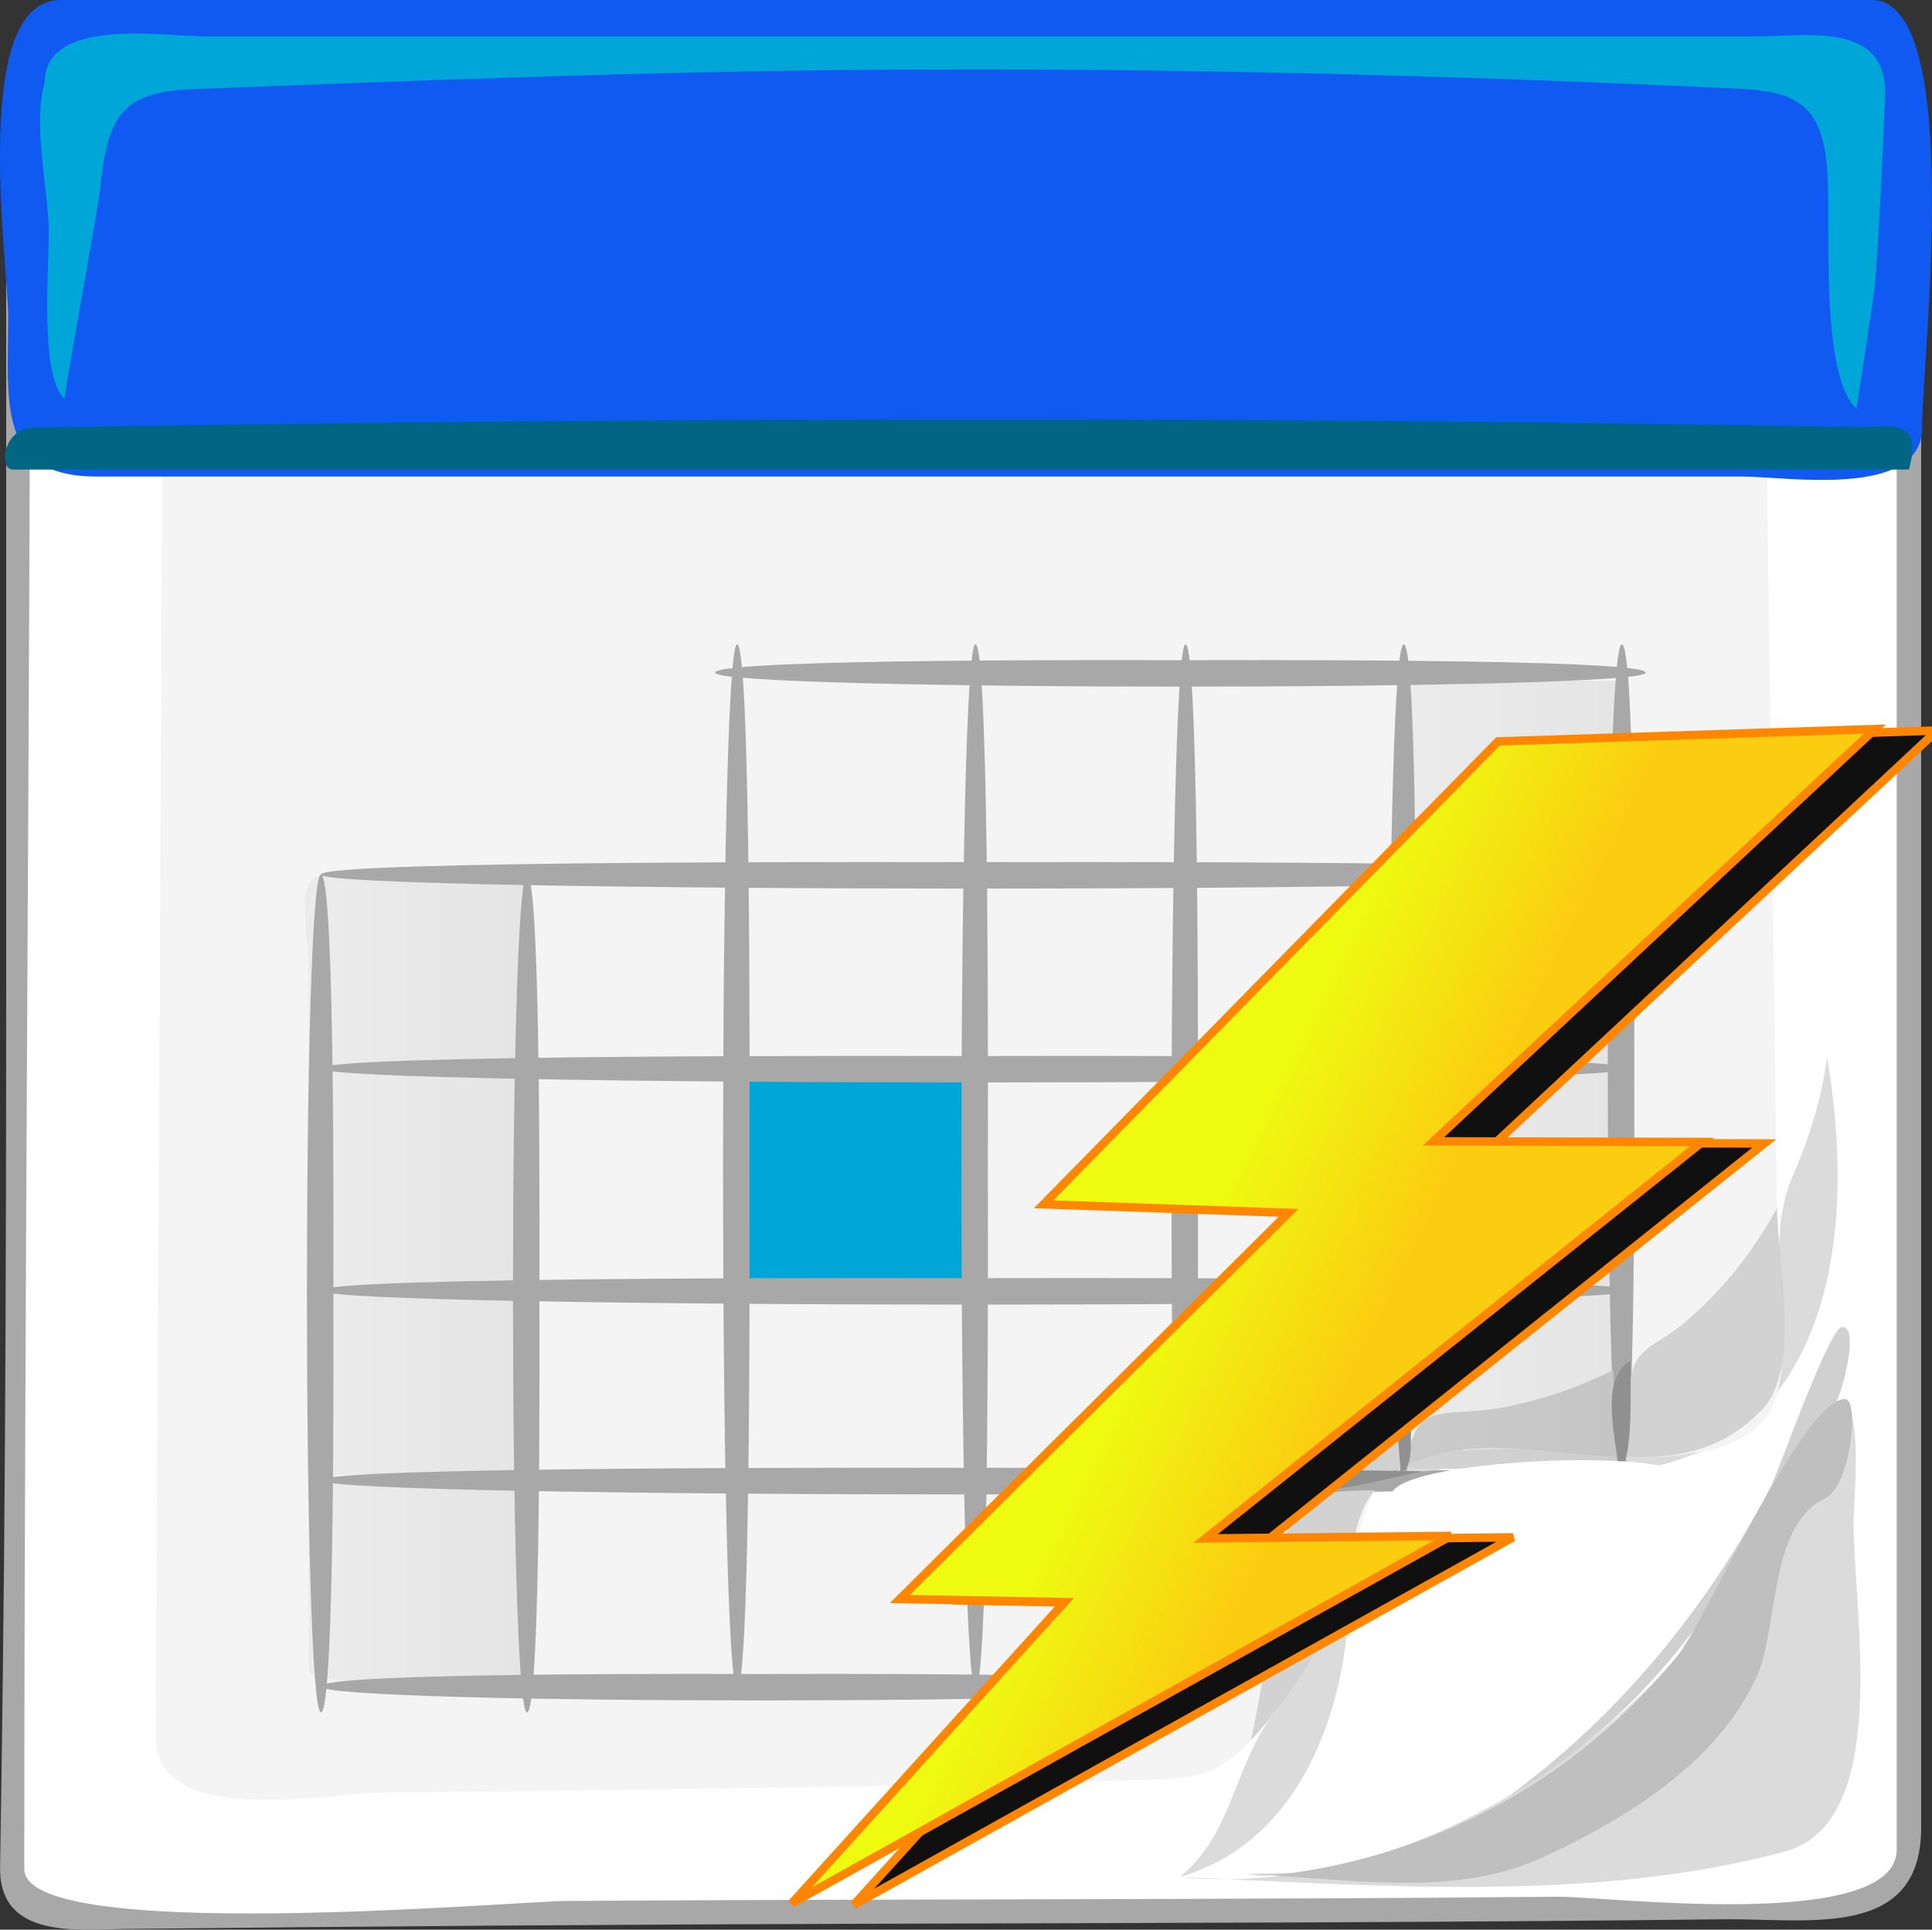 <?xml version="1.0" encoding="utf-8"?>
<svg viewBox="0 0 138.322 138.188" xmlns="http://www.w3.org/2000/svg">
  <rect x="0" y="0" width="138.322" height="138.188" fill="#333333" stroke="none"/>
  <defs>
    <linearGradient gradientUnits="userSpaceOnUse" id="XMLID_6_" x1="1.496" x2="322.873">
      <stop offset="0" stop-color="#f4f4f4"/>
      <stop offset="1" stop-color="#6e6e6e"/>
    </linearGradient>
    <linearGradient gradientUnits="userSpaceOnUse" id="XMLID_7_" x1="80.496" x2="394.566">
      <stop offset="0" stop-color="#f4f4f4"/>
      <stop offset="1" stop-color="#6e6e6e"/>
    </linearGradient>
    <linearGradient gradientUnits="userSpaceOnUse" id="XMLID_8_" x1="80.152" x2="397.485">
      <stop offset="0" stop-color="#fff"/>
      <stop offset="1" stop-color="#737373"/>
    </linearGradient>
    <linearGradient gradientUnits="userSpaceOnUse" id="XMLID_9_" x1="80.496" x2="395.055">
      <stop offset="0" stop-color="#dbdbdb"/>
      <stop offset="1" stop-color="#636363"/>
    </linearGradient>
    <linearGradient gradientUnits="userSpaceOnUse" id="XMLID_10_" x1="80.315" x2="396.306">
      <stop offset="0" stop-color="#d2d2d2"/>
      <stop offset="1" stop-color="#5e5e5e"/>
    </linearGradient>
    <linearGradient id="linearGradient1722" y2=".492" x2=".547" y1=".405" x1=".385">
      <stop id="stop4729" stop-color="#eefb11" offset="0"/>
      <stop id="stop4730" stop-color="#fbcd11" offset="1"/>
    </linearGradient>
  </defs>
  <path d="m136.669,81.629v50.044c0,8.34-20.666,4.989-25.896,5.036-35.376.32-70.755.194-106.132.598-4.484.051-3.74-4.697-3.697-7.647 .125-8.313.212-16.628.273-24.944 .156-21.158.084-42.316.084-63.473v-36c0-5.146 8.066-3.724 11.321-3.724h99.693c4.165,0 24.354-2.984 24.354,4.05v76.06" fill="#fff"/>
  <path d="m4.784.646c-6.545,0-4.342,13.481-4.342,17.319v33.806c0,22.804.037,45.608-.242,68.413-.054,4.51-.122,9.019-.193,13.528-.081,5.178 5.559,4.458 8.97,4.423 17.335-.185 34.671-.315 52.008-.367 20.792-.063 41.584-.082 62.376-.324 6.083-.071 14.183,1.502 14.183-6.552v-116.422c0-3.44 1.462-11.734-2.656-13.481-3.452-1.467-9.152-.342-12.723-.342h-63.988l-53.393-.001m-3.045,133.196c0-42.059.438-84.123.438-126.185 0-4.561 1.884-5.277 6.048-5.277h22.018 68.804c3.653,0 36.749-2.81 36.749,2.695v43.853 67.228 16.291c0,5.947-20.765,3.347-24.271,3.382-23.665.22-47.332.154-70.998.302-3.665.021-38.788,3.105-38.788-2.289" fill="#a8a8a8"/>
  <path d="m127.392,98.685c-.592,9.807-21.065,3.646-26.656,6.219-2.869,1.321-3.149,3.683-3.745,6.4-.564,2.565-1.637,5.023-2.949,7.289-1.058,1.822-2.299,3.535-3.678,5.127-2.847,3.287-4.023,3.626-8.243,3.738-18.259.481-36.523.742-54.788.92-4.285.043-16.221,2.584-16.185-4.031l.564-108.272c.022-4.21 3.15-4.137 6.417-4.137h20.486 61.959 19.801c5.021,0 5.865,2.125 5.931,6.945 .36,26.6.718,53.201 1.086,79.802" fill="#f4f4f4"/>
  <path d="m137.61,30.657c0,5.078-9.771,3.471-12.788,3.471h-27.44-69.087-21.354c-7.196,0-6.357-5.305-6.357-11.397-.001-3.963-2.769-22.731 3.751-22.731h15.316 90.248 24.105c6.696,0 3.606,25.875 3.606,30.657" style="fill: rgb(16, 90, 241);"/>
  <path d="m4.634,28.561c-.106-.089 2.386-13.563 2.533-15.017 .517-5.031 1.395-6.962 6.609-7.16 16.172-.62 32.358-1.259 48.543-1.384 20.742-.163 41.521.379 62.239,1.357 4.368.205 5.938,1.414 6.277,5.957 .261,3.459-.586,14.48 2.076,16.961 .009.007 1.305-8.396 1.36-9.182 .305-4.393.517-8.791.689-13.189 .214-5.406-5.565-4.301-9.195-4.301h-54.485-56.708c-2.87,0-11.378-1.422-11.378,3.337-.838,2.799.184,7.371.296,10.254 .088,2.224-.754,10.763 1.144,12.367" style="fill: rgb(0, 166, 216);"/>
  <path d="m136.669,33.624h-108.258-22.969-4.537c-1.005,0-.705-2.959 1.481-2.997 36.955-.617 73.913-.792 110.871-.333 6.415.08 12.83.173 19.247.286 2.759.051 5.226-.802 4.165,3.044" style="fill: rgb(0, 102, 132);"/>
  <path d="m37.693,62.636h-14.317c-2.447,0-1.287,3.93-1.287,5.984v39.128 11.694c0,1.676 9.475.733 11.145.733 .476,0 4.458.239 4.458-.196v-9.379c0-4.664.085-3.92-5.008-4.046-.504-.012-9.706-.091-9.706-.545 0-1.095 14.714.423 14.714-1.214v-13.64c.001-9.506.001-19.011.001-28.519" fill="url(#XMLID_6_)"/>
  <path d="m115.754,48.751h-14.898c1.156,17.456.931,35.295.112,52.76 5.013-.128 10.053-1.119 14.544-3.411-.175-5.438-.241-10.878-.271-16.318-.065-10.986-.212-22.061.513-33.031" fill="url(#XMLID_7_)"/>
  <path d="m106.651,105.013c-1.043-.007-2.084.034-3.122.122h8.65c-1.843-.044-3.686-.122-5.528-.122" fill="url(#XMLID_8_)"/>
  <path d="m69.808,92.123h-16.385c.438,0-1.179-14.017-.147-14.979 1.95-1.816 13.459,0 16.385,0 .297.001.147,13.413.147,14.979" style="fill: rgb(0, 166, 216);"/>
  <path d="m23.867,92.627c0,1.795.156,29.998-.888,29.998-1.339,0-1.339-59.996 0-59.996 1.044,0 .888,28.202.888,29.998" fill="#a8a8a8"/>
  <path d="m38.618,92.627c0,1.795.156,29.998-.888,29.998-1.338,0-1.338-59.996 0-59.996 1.044,0 .888,28.202.888,29.998" fill="#a8a8a8"/>
  <path d="m53.659,83.517c0,2.214.156,37.373-.888,37.373-1.34,0-1.34-74.747 0-74.747 1.044,0 .888,35.159.888,37.374" fill="#a8a8a8"/>
  <path d="m70.725,83.517c0,2.214.156,37.373-.888,37.373-1.34,0-1.34-74.747 0-74.747 1.044,0 .888,35.159.888,37.374" fill="#a8a8a8"/>
  <path d="m101.387,76.146c0,1.796.146,29.989-.89,29.989-1.347,0-1.347-59.992 0-59.992 1.037,0 .89,28.209.89,30.003" fill="#a8a8a8"/>
  <path d="m85.764,83.517c0,2.214.156,37.373-.888,37.373-1.341,0-1.341-74.747 0-74.747 1.044,0 .888,35.159.888,37.374" fill="#a8a8a8"/>
  <path d="m117.005,76.146c0,1.796.147,29.989-.89,29.989-1.346,0-1.346-59.992 0-59.992 1.038,0 .89,28.209.89,30.003" fill="#a8a8a8"/>
  <path d="m69.754,61.741c2.75,0 46.772-.158 46.772.888 0,1.34-93.547,1.34-93.547,0 0-1.046 44.024-.888 46.775-.888" fill="#a8a8a8"/>
  <path d="m69.754,75.624c2.75,0 46.772-.157 46.772.889 0,1.34-93.547,1.34-93.547,0 0-1.046 44.024-.889 46.775-.889" fill="#a8a8a8"/>
  <path d="m69.754,91.533c2.75,0 46.772-.158 46.772.888 0,1.341-93.547,1.339-93.547,0 0-1.046 44.024-.888 46.775-.888" fill="#a8a8a8"/>
  <path d="m84.515,47.279c1.983,0 33.313-.156 33.313.888 0,1.339-66.628,1.339-66.628,0 0-1.043 31.332-.888 33.315-.888" fill="#a8a8a8"/>
  <path d="m69.757,105.117c2.751,0 46.764-.147 46.764.893 0,1.349-93.542,1.349-93.542,0 0-1.04 44.028-.893 46.778-.893" fill="#a8a8a8"/>
  <path d="m54.445,119.88c1.878,0 31.462-.157 31.462.887 0,1.339-62.929,1.339-62.929,0 .001-1.044 29.589-.887 31.467-.887" fill="#a8a8a8"/>
  <path d="m84.456,134.42c12.902,1.284 25.941-5.427 34.564-14.604 4.806-5.104 7.468-11.811 11.233-17.631 3.541-5.47 2.462,4.834 2.457,6.959-.014,6.11 2.796,21.35-4.888,23.437-13.689,3.722-29.418,2.433-43.366,1.839" fill="#dbdbdb"/>
  <path d="m121.752,103.944c-1.747.381-3.556.47-5.339.432-.148,1.741 4.258.016 5.339-.432m9.06-28.235c-.383,2.895-1.247,5.736-2.421,8.404-2.239,5.088.164,10.342-1.153,15.583 4.951-6.498 4.876-16.278 3.574-23.987" fill="#dbdbdb"/>
  <path d="m127.223,86.499c-1.667,3.082-3.865,5.877-6.536,8.152-2.29,1.947-3.9,1.755-4.021,4.945-.059,1.593-.124,3.188-.253,4.779 3.857.084 6.958-.563 9.716-3.394 2.873-2.945 1.148-10.611 1.094-14.482" fill="#d2d2d2"/>
  <path d="m100.27,105.139c-.692.379.037.302 0,0" fill="#dbdbdb"/>
  <path d="m100.026,101.527c-2.859,0-4.989,1.119-6.345,3.719 1.644.018 5.158.68 6.589-.107 0-.981-.193-2.5-.244-3.612" fill="#d2d2d2"/>
  <path d="m115.787,104.355c.031.539.087,1.534 0,0" fill="#dbdbdb"/>
  <path d="m115.787,103.993c.022.559.033.407 0,0" fill="#d2d2d2"/>
  <path d="m96.578,112.855c-1.091,3.577-2.999,6.892-5.329,9.801-2.885,3.602-2.947,8.68-6.793,11.764 9.141-2.644 12.345-13.028 12.122-21.565m1.935-6.14c-.138,0-.633.477 0,0m5.016-1.58c-.558-.009-2.77-.278-2.833.21 .953.074 1.897.005 2.833-.21m12.258,0h-3.607c1.201.036 2.403.036 3.607,0" fill="#dbdbdb"/>
  <path d="m98.399,106.716c-5.759.084-5.936.547-6.89,6.181-.662,3.91-1.061,7.867-1.964,11.735 2.825-3.049 5.176-6.604 6.609-10.518 .996-2.712.368-4.876 2.245-7.398" fill="#d2d2d2"/>
  <path d="m107.734,103.746c-.907,0-6.854.007-7.012,1.389 5.007.129 10.049,0 15.064,0v-.779c-2.704-.11-5.337-.61-8.052-.61" fill="url(#XMLID_9_)"/>
  <path d="m100.183,104.198c.013.284.014.777.087.937-.028-.312-.059-.624-.087-.937m15.329-6.098c-2.376,1.212-4.921,2.071-7.527,2.62-4.469.941-6.752-.731-7.237,4.179 4.74-2.174 10.092-.74 15.039-.543-.099-2.085-.209-4.169-.275-6.256" fill="url(#XMLID_10_)"/>
  <path d="m100.968,101.511-.942.017c.059,1.271.13,2.543.268,3.812 1.026.017.646-3.218.674-3.829" fill="#909090"/>
  <path d="m116.739,97.434c-2.181,1.259-1.13,5.245-.851,7.697 1.117-.037.82-6.685.851-7.697" fill="#909090"/>
  <path d="m93.681,105.246-.679,1.537c3.722-.038 5.49-.772 8.853-1.418-2.725-.049-5.449-.088-8.174-.119" fill="#909090"/>
  <path d="m92.562,134.116c-1.094.04-2.186.068-3.281.085 1.101.18 2.195.152 3.281-.085m39.33-39.093c-.922,0-4.599,10.449-5.088,11.39-4.499,8.646-10.984,16.568-18.905,22.299 8.118-4.695 13.596-11.317 18.182-19.327 1.621-2.83 3.029-6.117 5.184-8.597 .51-.588 1.953-5.765.627-5.765" fill="#d0d0d0"/>
  <path d="m132.1,100.187c-3.054.001-9.985,15.934-12.038,18.438-7.371,8.999-17.637,14.432-28.987,15.686 6.483.374 13.432,1.458 19.42-1.321 5.933-2.755 12.438-6.721 15.271-12.908 1.57-3.429.854-10.875 4.877-12.76 1.858-.871 2.503-7.135 1.457-7.135" fill="#bfbfbf"/>
  <path d="m99.575,107.162c0,3.575 21.302,3.201 20.692-1.476-.257-1.965-20.692-1.255-20.692,1.476" fill="#fff"/>
  <path id="path4828" d="M 111.7 53.198 L 79.164 86.348 L 96.702 86.96 L 68.873 114.615 L 80.659 114.835 L 61.13 136.411 L 108.321 110.093 L 90.756 110.28 L 126.313 81.885 L 107.08 81.838 L 138.682 52.314 L 111.701 53.198 Z" stroke="#ff8600" stroke-width=".605" style="fill: rgb(16, 16, 16);"/>
  <path id="path-1" d="M 107.257 53.093 L 74.721 86.243 L 92.259 86.855 L 64.43 114.51 L 76.216 114.73 L 56.687 136.306 L 103.878 109.988 L 86.313 110.175 L 121.87 81.78 L 102.637 81.733 L 134.239 52.209 L 107.258 53.093 Z" stroke="#ff8600" stroke-width=".605" fill="url(#linearGradient1722)"/>
</svg>